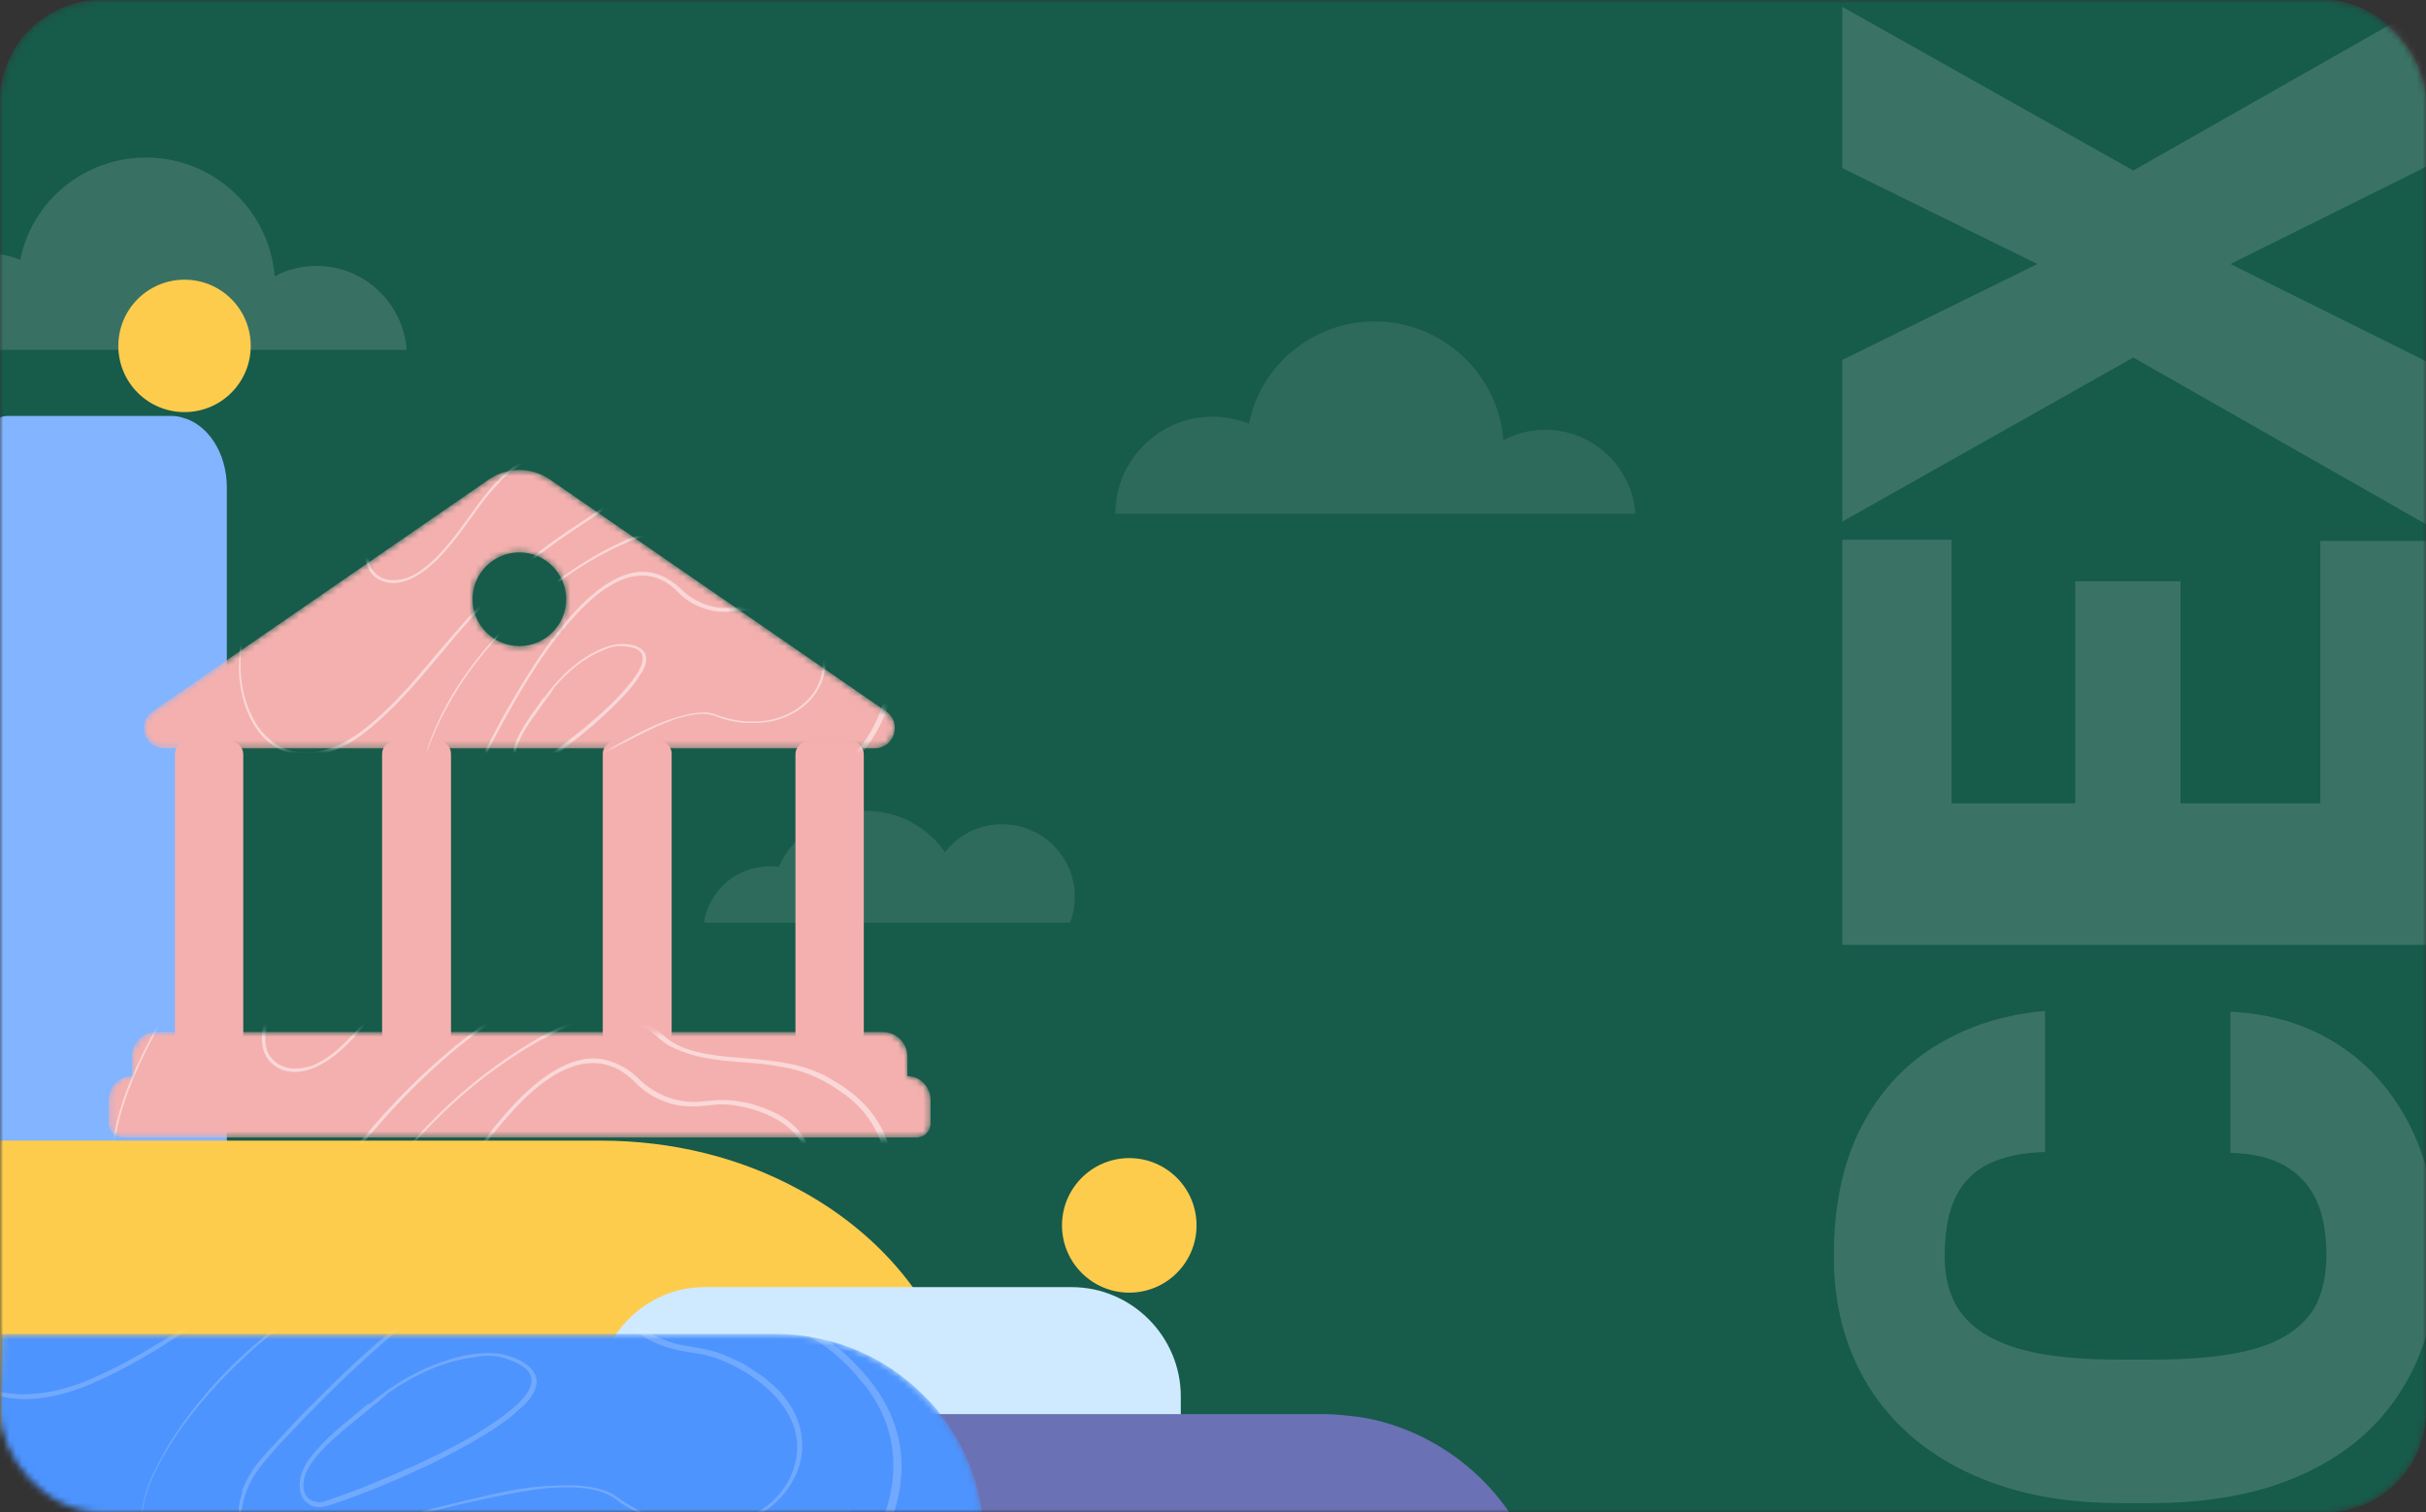 <svg width="385" height="240" viewBox="0 0 385 240" fill="none" xmlns="http://www.w3.org/2000/svg">
<rect x="0" y="0" width="385" height="240" fill="#333333" stroke="none"/>
<mask id="mask0_97_549" style="mask-type:alpha" maskUnits="userSpaceOnUse" x="0" y="0" width="385" height="240">
<rect width="385" height="240" rx="16" fill="#EC6967"/>
</mask>
<g mask="url(#mask0_97_549)">
<rect width="385" height="240" rx="16" fill="#175B4B"/>
<path opacity="0.15" d="M353.965 182.937L353.965 160.549C360.447 160.848 366.161 162.596 371.108 165.794C376.055 168.993 379.914 173.428 382.686 179.099C385.415 184.728 386.779 191.38 386.779 199.056C386.779 205.282 385.735 210.847 383.645 215.751C381.556 220.612 378.549 224.749 374.626 228.16C370.703 231.529 365.948 234.109 360.362 235.9C354.776 237.648 348.486 238.522 341.492 238.522L336.439 238.522C329.445 238.522 323.156 237.606 317.569 235.772C311.94 233.896 307.164 231.252 303.241 227.84C299.275 224.386 296.248 220.25 294.158 215.431C292.069 210.612 291.024 205.261 291.024 199.376C291.024 191.274 292.474 184.43 295.374 178.843C298.273 173.257 302.26 168.929 307.335 165.858C312.367 162.788 318.102 160.976 324.542 160.421L324.542 182.809C321.045 182.894 318.124 183.491 315.778 184.6C313.39 185.709 311.599 187.457 310.405 189.845C309.211 192.233 308.614 195.41 308.614 199.376C308.614 202.148 309.126 204.557 310.149 206.604C311.173 208.651 312.793 210.357 315.011 211.721C317.228 213.086 320.107 214.109 323.646 214.792C327.143 215.431 331.364 215.751 336.311 215.751L341.492 215.751C346.439 215.751 350.66 215.452 354.157 214.855C357.654 214.258 360.511 213.299 362.729 211.977C364.946 210.655 366.588 208.949 367.654 206.86C368.677 204.728 369.189 202.126 369.189 199.056C369.189 195.645 368.656 192.766 367.59 190.421C366.481 188.076 364.818 186.263 362.601 184.984C360.34 183.705 357.462 183.022 353.965 182.937ZM368.229 85.838L385.5 85.838L385.5 135.475L368.229 135.475L368.229 85.838ZM292.367 127.479L385.5 127.479L385.5 149.931L292.367 149.931L292.367 127.479ZM329.339 92.235L346.034 92.235L346.034 135.475L329.339 135.475L329.339 92.235ZM292.367 85.647L309.702 85.647L309.702 135.475L292.367 135.475L292.367 85.647ZM292.367 57.118L323.326 41.895L292.367 26.671L292.367 1.085L338.55 27.055L385.5 0.381L385.5 26.223L353.965 41.895L385.5 57.566L385.5 83.472L338.55 56.734L292.367 82.768L292.367 57.118Z" fill="white"/>
<path opacity="0.1" d="M192.398 66.121C194.479 66.121 196.421 66.537 198.225 67.231C200.028 57.936 208.352 51 218.201 51C228.882 51 237.761 59.323 238.593 69.866C240.535 68.756 242.893 68.202 245.252 68.202C252.881 68.202 258.985 74.167 259.54 81.519H235.957H230.963H207.797H200.444H177C177 73.057 183.936 66.121 192.398 66.121Z" fill="#F2F2F2"/>
<path opacity="0.15" d="M-2.602 40.121C-0.521 40.121 1.421 40.537 3.225 41.23C5.028 31.936 13.351 25 23.201 25C33.882 25 42.761 33.323 43.593 43.866C45.535 42.756 47.893 42.202 50.252 42.202C57.881 42.202 63.985 48.167 64.54 55.519H40.957H35.963H12.797H5.444H-18C-18 47.057 -11.064 40.121 -2.602 40.121Z" fill="#F2F2F2"/>
<path opacity="0.1" d="M159.032 130.793C155.36 130.793 152.029 132.501 149.979 135.234C147.246 131.305 142.634 128.658 137.424 128.658C131.274 128.658 125.979 132.33 123.587 137.54C123.16 137.455 122.648 137.455 122.221 137.455C116.925 137.455 112.484 141.298 111.716 146.423H122.477H132.812H148.442H152.627H169.794C170.306 145.142 170.562 143.775 170.562 142.238C170.562 136.003 165.438 130.793 159.032 130.793Z" fill="white"/>
<path d="M0 66.258V197.456C0 198.315 0.062 199.088 0.186 199.862C0.31 200.721 0.497 201.494 0.745 202.353C2.048 206.735 5.09 209.828 8.69 210C8.752 210 8.876 210 8.938 210H36V77.341C36 71.843 32.959 67.289 28.924 66.258C28.366 66.086 27.745 66 27.186 66H1.241C0.807 66 0.372 66.086 0 66.258Z" fill="#82B4FF"/>
<path d="M0 181V228.557C0 229.409 0.102 230.176 0.307 230.943C0.512 231.795 0.82 232.562 1.23 233.33C3.382 237.676 8.403 240.744 14.347 241C14.449 241 14.654 241 14.757 241H149.516C150.028 240.318 150.438 239.551 150.848 238.869C151.053 238.528 151.155 238.187 151.36 237.761C152.385 235.46 153 232.903 153 230.261C153 230.176 153 230.091 153 229.92V228.642C153 227.534 153 226.426 152.898 225.318C152.693 223.273 152.385 221.313 151.975 219.352C151.77 218.67 151.565 217.903 151.36 217.222C147.774 205.29 138.653 195.062 126.458 188.585C117.44 183.727 106.782 181 95.305 181H0Z" fill="#FECC4D"/>
<path d="M94.72 221.497V239.263C94.72 239.775 94.72 240.287 94.805 240.8H187.389V221.583C187.389 212.102 179.616 204.245 170.051 204.245H111.972C102.577 204.159 94.72 211.932 94.72 221.497Z" fill="#CFEAFF"/>
<path d="M134.861 224.401V240.715H240C238.633 238.579 237.011 236.615 235.302 234.907C231.032 230.636 225.651 227.391 219.587 225.683C217.794 225.17 215.915 224.828 214.036 224.658H213.95C212.669 224.487 211.302 224.401 209.936 224.401H134.861Z" fill="#6B71B5"/>
<mask id="mask1_97_549" style="mask-type:alpha" maskUnits="userSpaceOnUse" x="-1" y="211" width="157" height="30">
<path d="M-0 221.156V228.245C-0 229.014 0.085 229.868 0.256 230.636C0.427 231.49 0.683 232.259 1.025 233.113C2.818 237.469 7.003 240.544 11.957 240.8C12.042 240.8 12.213 240.8 12.299 240.8H155.957C155.188 234.309 152.626 228.416 148.697 223.718C148.014 222.864 147.245 222.095 146.477 221.327C140.498 215.348 132.213 211.675 123.074 211.675H0.171C0.171 211.505 0.085 215.86 -0 221.156Z" fill="#FDDE8D"/>
</mask>
<g mask="url(#mask1_97_549)">
<path d="M-0 221.156V228.245C-0 229.014 0.085 229.868 0.256 230.636C0.427 231.49 0.683 232.259 1.025 233.113C2.818 237.469 7.003 240.544 11.957 240.8C12.042 240.8 12.213 240.8 12.299 240.8H155.957C155.188 234.309 152.626 228.416 148.697 223.718C148.014 222.864 147.245 222.095 146.477 221.327C140.498 215.348 132.213 211.675 123.074 211.675H0.171C0.171 211.505 0.085 215.86 -0 221.156Z" fill="#4D94FE"/>
<g opacity="0.2">
<path d="M36.985 125.727C45.167 120.468 55.224 118.828 64.839 120.863C69.71 121.897 74.183 123.908 78.453 126.678C82.723 129.448 86.732 132.689 90.191 136.461C93.651 140.233 96.596 144.409 98.866 149.081C101.17 153.627 103.145 158.897 102.549 164.156C101.986 169.289 98.769 173.71 94.813 176.849C90.535 180.173 85.391 182.182 80.189 183.903C74.699 185.684 69.303 187.624 64.091 189.885C58.845 192.273 53.785 194.981 48.909 198.01C39.192 203.94 30.434 211.347 20.313 216.763C15.573 219.286 10.454 221.707 4.958 221.996C-0.251 222.226 -5.584 220.39 -8.656 216.181C-11.635 212.131 -12.463 206.626 -12.061 201.586C-11.591 196.293 -9.663 191.12 -7.078 186.53C-1.613 176.751 6.732 169.368 14.109 161.05C17.797 156.89 21.174 152.376 23.574 147.465C26.201 142.209 27.793 136.268 31.145 131.342C32.615 128.891 34.834 127.182 36.985 125.727C37.305 125.542 37.583 126.022 37.262 126.207C34.825 127.722 32.572 129.556 31.102 132.007C29.473 134.551 28.348 137.23 27.224 139.909C26.1 142.588 25.102 145.301 23.759 147.786C22.576 150.178 21.14 152.503 19.612 154.667C13.305 163.544 4.935 170.513 -1.717 179.161C-8.141 187.464 -13.396 197.977 -11.134 208.743C-10.698 211.163 -9.816 213.431 -8.326 215.456C-6.871 217.607 -4.74 219.262 -2.28 220.192C2.893 222.12 8.432 221.166 13.415 219.25C18.433 217.208 23.241 214.432 27.83 211.462C32.452 208.366 36.982 205.109 41.605 202.013C50.758 195.66 60.559 190.429 70.973 186.446C80.78 182.707 92.718 180.623 99 171.333C100.402 169.135 101.458 166.709 101.756 164.079C102.055 161.45 101.687 158.778 100.999 156.29C99.588 151.442 97.158 146.862 94.213 142.686C91.268 138.511 87.808 134.739 83.926 131.531C80.171 128.358 75.901 125.588 71.427 123.576C62.666 119.874 52.45 119.575 43.537 123.012C41.269 123.894 39.219 124.971 37.136 126.174C37.034 126.553 36.664 125.912 36.985 125.727Z" fill="white"/>
<path d="M88.188 191.465C82.556 192.259 77.168 193.66 71.772 195.601C66.088 197.6 60.649 200.207 55.36 203.26C50.072 206.313 45.221 209.755 40.648 213.677C36.395 217.415 32.42 221.633 29.009 226.273C27.481 228.437 26.079 230.635 24.896 233.028C23.747 235.294 22.851 237.628 22.587 240.131C22.194 244.631 23.579 249.066 26.314 252.509C29.05 255.951 33.042 258.24 37.475 258.886C39.818 259.242 42.17 259.06 44.404 258.304C46.318 257.733 48.14 257.002 49.869 256.111C52.652 254.824 55.469 253.412 58.218 252.252C60.807 251.184 63.614 250.311 66.413 249.977C69.912 249.56 73.46 249.969 76.906 250.757C82.156 251.893 87.169 253.913 92.148 256.06C94.953 257.218 97.691 258.629 100.69 259.568C103.344 260.279 106.066 260.738 108.89 260.817C114.25 261.034 119.731 259.793 124.563 257.431C129.556 254.975 133.775 251.364 136.865 246.909C139.693 242.926 141.646 238.166 141.762 233.185C141.945 227.951 140.029 222.967 136.603 219.069C134.768 216.816 132.613 214.748 130.196 213.152C127.779 211.556 125.226 210.466 122.547 209.342C117.627 207.482 112.319 206.059 107.863 202.969C106.828 202.285 105.952 201.508 105.076 200.732C104.234 199.829 103.553 198.834 102.779 197.678C101.138 195.206 98.662 193.324 95.857 192.166C93.902 191.371 91.02 191.005 88.188 191.465C87.775 191.49 87.784 190.951 88.231 190.799C93.988 190.039 100.012 192.331 103.614 197.089C104.422 198.118 105.162 199.4 106.004 200.303C106.846 201.206 107.848 202.016 109.01 202.734C111.208 204.136 113.761 205.226 116.221 206.157C121.52 208.118 127.048 209.735 131.848 213.053C132.977 213.897 134.105 214.742 135.166 215.839C136.227 216.936 137.287 218.033 138.188 219.222C139.804 221.281 141.191 223.685 142.006 226.206C143.61 230.835 143.335 235.909 141.702 240.484C139.969 245.438 136.752 249.859 132.854 253.285C128.761 256.93 123.769 259.385 118.415 260.66C113.061 261.935 107.54 261.81 102.198 260.514C99.291 259.735 96.519 258.451 93.714 257.292C90.816 255.974 87.884 254.782 84.792 253.683C80.596 252.152 76.173 250.967 71.765 250.734C68.688 250.587 65.51 250.819 62.542 251.785C59.734 252.658 56.951 253.944 54.329 255.138C52.794 255.811 51.225 256.609 49.69 257.282C47.709 258.106 45.727 258.929 43.72 259.34C39.294 260.186 34.642 259.346 30.81 256.964C27.104 254.617 24.31 250.888 23.144 246.647C22.514 244.446 22.332 242.094 22.528 239.844C22.793 237.341 23.689 235.007 24.804 232.868C27.203 227.956 30.581 223.443 34.235 219.41C38.278 214.939 42.817 211.143 47.828 207.609C52.839 204.075 58.288 200.929 63.854 198.356C69.26 195.876 74.817 193.843 80.491 192.383C83.105 191.729 85.684 191.201 88.357 190.833C88.644 190.775 88.634 191.314 88.188 191.465Z" fill="white"/>
<path d="M39.087 236.694C38.52 238.304 37.911 240.579 38.676 242.274C39.382 243.682 41.025 244.123 42.45 244.369C44.666 244.692 47.052 244.383 49.311 244.04C52.304 243.487 55.331 242.808 58.231 242.095C61.578 241.231 64.925 240.367 68.273 239.502C71.62 238.638 75.094 237.808 78.407 237.07C81.434 236.391 84.553 235.872 87.697 235.766C90.175 235.618 92.746 235.629 95.148 236.273C96.159 236.544 97.136 236.941 97.919 237.557C99.519 238.663 101.027 239.609 102.855 240.37C106.132 241.79 109.865 242.519 113.49 242.136C116.415 241.836 119.291 240.71 121.636 239.035C123.695 237.419 125.349 235.289 126.027 232.761C126.83 230.267 126.623 227.502 125.488 225.166C124.017 222.063 121.39 219.733 118.501 217.875C116.395 216.634 114.129 215.485 111.694 214.968C110.017 214.654 108.306 214.466 106.663 214.026C105.272 213.653 103.916 213.155 102.627 212.403C100.176 210.933 98.021 208.866 96.667 206.335C95.649 204.573 94.437 203.029 92.837 201.923C89.89 199.778 86.181 199.462 82.581 200.258C78.121 201.231 73.988 203.51 70.201 206.017C65.452 209.08 61.107 212.657 56.947 216.554C52.466 220.637 48.331 224.947 44.162 229.384C42.381 231.481 40.153 233.729 39.087 236.694C38.986 237.074 38.354 236.904 38.455 236.525C38.988 235.042 39.774 233.627 40.812 232.28C41.816 231.059 42.787 229.964 43.918 228.777C46.019 226.495 48.121 224.214 50.315 222.092C54.577 217.816 58.931 213.699 63.757 209.845C67.874 206.613 72.21 203.575 76.848 201.431C80.399 199.809 84.387 198.575 88.441 199.119C92.208 199.722 95.214 202.153 97.225 205.266C97.965 206.548 98.739 207.703 99.799 208.8C100.86 209.897 102.081 210.902 103.37 211.654C104.659 212.405 106.142 212.938 107.658 213.344C109.462 213.692 111.299 213.914 112.942 214.354C114.206 214.692 115.309 215.124 116.506 215.715C117.483 216.112 118.426 216.636 119.336 217.286C120.97 218.266 122.41 219.465 123.689 220.756C125.684 222.916 127.131 225.606 127.271 228.624C127.512 231.263 126.674 233.883 125.146 236.047C123.584 238.338 121.331 240.173 118.742 241.24C115.707 242.459 112.461 242.944 109.2 242.476C107.236 242.221 105.466 241.747 103.604 241.113C102.627 240.715 101.65 240.318 100.706 239.794C99.763 239.27 98.82 238.747 98.037 238.13C96.251 236.704 94.069 236.255 91.945 236.092C89.029 235.852 86.104 236.152 83.271 236.612C79.865 237.19 76.552 237.928 73.238 238.666C69.765 239.496 66.257 240.452 62.75 241.409C59.529 242.307 56.215 243.045 53.028 243.817C50.449 244.345 47.742 244.839 45.011 244.92C43.233 244.985 41.109 244.822 39.601 243.876C38.22 242.964 37.708 241.337 37.861 239.753C37.913 238.547 38.184 237.536 38.615 236.433C38.557 236.146 39.189 236.315 39.087 236.694Z" fill="white"/>
<path d="M58.927 223.317C55.772 225.993 52.271 228.442 49.772 231.701C48.734 233.048 47.88 234.716 48.232 236.436C48.374 237.422 49.124 238.165 50.169 238.309C50.927 238.513 51.534 238.269 52.141 238.025C56.897 236.455 61.502 234.437 66.106 232.42C71.065 230.091 76.058 227.636 80.335 224.311C82.2 222.915 86.224 219.523 83.344 217.125C82.688 216.543 81.71 216.146 80.86 215.782C80.228 215.613 79.503 215.283 78.837 215.24C77.666 215.062 76.427 215.136 75.28 215.371C70.382 215.955 65.71 218.225 61.728 220.951C60.825 221.793 59.956 222.509 58.927 223.317C58.573 223.628 58.169 223.113 58.489 222.928C62.354 219.629 66.841 217.038 71.689 215.628C74.05 214.906 76.722 214.538 79.226 214.802C80.397 214.981 81.753 215.48 82.823 216.037C84.112 216.789 85.299 217.92 85.145 219.504C84.958 221.215 83.633 222.621 82.409 223.648C80.604 225.332 78.453 226.787 76.209 228.083C73.611 229.689 70.954 231.01 68.137 232.422C63.178 234.751 58.127 236.92 52.924 238.641C51.584 239.095 50.243 239.548 48.988 238.67C47.48 237.725 47.323 235.786 47.763 234.143C48.271 232.247 49.63 230.714 50.955 229.308C52.474 227.683 54.212 226.253 55.95 224.822C56.819 224.106 57.528 223.483 58.397 222.768C58.844 222.617 59.282 223.005 58.927 223.317Z" fill="white"/>
</g>
</g>
<path d="M189.89 194.448C189.89 200.341 185.107 205.124 179.213 205.124C173.32 205.124 168.537 200.341 168.537 194.448C168.537 188.554 173.32 183.771 179.213 183.771C185.107 183.771 189.89 188.554 189.89 194.448Z" fill="#FECC4D"/>
<path d="M39.79 54.889C39.79 60.697 35.093 65.394 29.285 65.394C23.477 65.394 18.779 60.697 18.779 54.889C18.779 49.081 23.477 44.383 29.285 44.383C35.093 44.383 39.79 49.081 39.79 54.889Z" fill="#FECC4D"/>
<path d="M126.235 119.69V163.932C126.235 165.042 127.175 165.981 128.285 165.981H135.032C136.143 165.981 137.082 165.042 137.082 163.932V119.69C137.082 118.579 136.143 117.64 135.032 117.64H128.285C127.175 117.64 126.235 118.579 126.235 119.69Z" fill="#F4B0AE"/>
<path d="M27.759 119.69V164.017C27.759 165.127 28.698 166.067 29.808 166.067H36.556C37.666 166.067 38.605 165.127 38.605 164.017V119.69C38.605 118.579 37.666 117.64 36.556 117.64H29.808C28.698 117.64 27.759 118.494 27.759 119.69Z" fill="#F4B0AE"/>
<path d="M60.64 119.604V163.932C60.64 165.042 61.579 165.981 62.69 165.981H69.522C70.633 165.981 71.572 165.042 71.572 163.932V119.604C71.572 118.494 70.633 117.554 69.522 117.554H62.69C61.579 117.64 60.64 118.494 60.64 119.604Z" fill="#F4B0AE"/>
<path d="M95.658 119.604V164.017C95.658 165.127 96.598 166.067 97.708 166.067H104.541C105.651 166.067 106.591 165.127 106.591 164.017V119.604C106.591 118.494 105.651 117.554 104.541 117.554H97.708C96.598 117.64 95.658 118.494 95.658 119.604Z" fill="#F4B0AE"/>
<mask id="mask2_97_549" style="mask-type:alpha" maskUnits="userSpaceOnUse" x="17" y="163" width="131" height="18">
<path d="M20.925 170.764C20.925 170.679 20.925 170.508 20.925 170.423V167.69C20.925 165.554 22.634 163.761 24.854 163.761H140.071C142.207 163.761 144 165.469 144 167.69V170.423C144 170.594 144 170.679 144 170.764C146.05 170.764 147.673 172.473 147.673 174.522V178.28C147.673 179.476 146.733 180.501 145.452 180.501H19.474C18.278 180.501 17.253 179.561 17.253 178.28V174.522C17.253 172.473 18.876 170.764 20.925 170.764Z" fill="#6B71B5"/>
</mask>
<g mask="url(#mask2_97_549)">
<path d="M20.925 170.764C20.925 170.679 20.925 170.508 20.925 170.423V167.69C20.925 165.554 22.634 163.761 24.854 163.761H140.071C142.207 163.761 144 165.469 144 167.69V170.423C144 170.594 144 170.679 144 170.764C146.05 170.764 147.673 172.473 147.673 174.522V178.28C147.673 179.476 146.733 180.501 145.452 180.501H19.474C18.278 180.501 17.253 179.561 17.253 178.28V174.522C17.253 172.473 18.876 170.764 20.925 170.764Z" fill="#F4B0AE"/>
<g opacity="0.5">
<path d="M39.531 123.049C44.64 117.428 51.895 114.158 59.559 113.75C63.442 113.545 67.223 114.158 71.004 115.385C74.785 116.611 78.464 118.246 81.836 120.392C85.208 122.538 88.274 125.092 90.93 128.158C93.587 131.121 96.142 134.698 96.755 138.785C97.368 142.77 95.835 146.756 93.485 149.924C90.93 153.296 87.456 155.85 83.88 158.201C80.099 160.653 76.42 163.208 72.946 165.967C69.471 168.828 66.201 171.894 63.136 175.164C57.005 181.601 51.895 188.959 45.355 195.09C42.29 197.951 38.918 200.812 34.83 202.141C30.947 203.367 26.553 203.06 23.385 200.506C20.32 198.053 18.582 194.068 17.867 190.185C17.152 186.098 17.561 181.806 18.582 177.82C20.729 169.339 25.531 162.084 29.414 154.318C31.356 150.434 32.991 146.347 33.808 142.157C34.728 137.661 34.728 132.858 36.261 128.464C36.874 126.318 38.202 124.581 39.531 123.049C39.735 122.844 40.042 123.151 39.837 123.355C38.304 124.99 36.976 126.829 36.363 128.975C35.648 131.223 35.341 133.472 35.035 135.72C34.728 137.968 34.524 140.216 34.013 142.362C33.604 144.405 32.991 146.449 32.276 148.391C29.312 156.361 24.407 163.31 21.137 171.178C17.969 178.74 16.13 187.732 20.013 195.396C20.831 197.134 21.955 198.666 23.488 199.893C25.02 201.221 26.962 202.039 29.006 202.243C33.297 202.652 37.283 200.812 40.655 198.36C44.027 195.805 47.093 192.74 49.954 189.572C52.815 186.302 55.574 182.93 58.435 179.66C64.055 173.018 70.391 167.091 77.442 161.982C84.084 157.179 92.668 153.194 95.529 144.916C96.142 142.975 96.448 140.931 96.142 138.887C95.835 136.844 95.018 134.902 93.996 133.165C91.952 129.793 89.193 126.829 86.128 124.275C83.062 121.72 79.69 119.574 76.113 117.939C72.639 116.304 68.858 115.078 65.077 114.465C57.72 113.443 49.954 115.282 43.925 119.676C42.392 120.8 41.063 122.027 39.735 123.355C39.735 123.662 39.326 123.253 39.531 123.049Z" fill="white"/>
<path d="M54.858 128.975C56.595 125.297 60.274 122.742 64.362 122.231C66.405 121.924 68.551 122.231 70.493 123.048C72.741 123.968 74.989 125.092 77.033 126.421C79.076 127.749 80.916 129.282 82.551 131.121C83.368 132.041 84.186 132.961 84.901 133.88C85.616 134.902 86.332 135.924 86.536 137.15C86.843 139.5 85.208 141.34 83.368 142.464C81.12 143.792 78.566 144.508 76.113 145.325C73.763 146.143 71.617 147.062 69.675 148.595C67.938 149.821 66.507 151.456 65.179 152.989C62.42 156.259 60.172 160.04 57.311 163.31C55.982 164.945 54.45 166.478 52.815 167.704C50.873 169.134 48.523 170.361 46.07 170.054C43.924 169.85 42.085 168.317 41.676 166.069C41.267 164.025 41.881 161.981 42.698 160.244C44.742 155.952 48.216 152.478 50.669 148.391C51.997 146.143 52.815 143.792 53.223 141.135C53.632 138.376 53.632 135.515 53.939 132.654C54.143 131.326 54.347 130.099 54.858 128.975C54.961 128.669 55.369 128.975 55.267 129.18C54.654 130.406 54.45 131.734 54.347 133.165C54.245 134.493 54.143 135.822 54.041 137.15C53.836 139.807 53.632 142.362 52.815 144.916C51.282 149.31 48.114 152.682 45.559 156.463C44.333 158.303 43.107 160.244 42.494 162.288C41.983 164.127 41.778 166.375 43.107 167.908C44.742 169.952 47.705 169.85 49.953 168.93C51.997 168.01 53.734 166.478 55.267 164.945C58.128 161.981 60.478 158.507 62.931 155.135C65.281 151.967 67.938 148.799 71.412 146.858C73.558 145.632 75.909 144.916 78.259 144.099C80.507 143.384 82.96 142.464 84.697 140.727C85.514 139.909 86.127 138.887 86.127 137.763C86.127 136.435 85.514 135.311 84.799 134.289C83.368 132.347 81.733 130.61 79.894 129.077C78.055 127.545 76.113 126.216 73.967 125.092C72.026 124.07 69.88 123.048 67.632 122.742C63.646 122.129 59.559 123.662 57.004 126.727C56.391 127.545 55.778 128.362 55.369 129.282C55.165 129.486 54.756 129.18 54.858 128.975Z" fill="white"/>
<path d="M91.441 162.288C87.354 164.025 83.573 166.171 79.894 168.726C76.011 171.383 72.435 174.448 69.063 177.82C65.691 181.193 62.727 184.769 60.07 188.652C57.618 192.331 55.472 196.316 53.837 200.506C53.121 202.447 52.508 204.389 52.1 206.433C51.691 208.374 51.487 210.316 51.793 212.257C52.406 215.732 54.348 218.797 57.107 220.841C59.866 222.885 63.34 223.804 66.814 223.396C68.654 223.191 70.391 222.578 71.924 221.556C73.252 220.739 74.478 219.819 75.603 218.797C77.442 217.264 79.281 215.629 81.121 214.199C82.858 212.87 84.799 211.644 86.843 210.827C89.398 209.805 92.157 209.396 94.916 209.294C99.105 209.089 103.295 209.6 107.485 210.214C109.835 210.52 112.185 211.031 114.638 211.133C116.784 211.133 118.93 210.929 121.075 210.418C125.163 209.498 129.046 207.454 132.214 204.695C135.484 201.834 137.936 198.258 139.367 194.272C140.695 190.696 141.206 186.711 140.286 182.93C139.367 178.944 136.914 175.572 133.542 173.324C131.703 171.996 129.659 170.872 127.513 170.156C125.367 169.441 123.221 169.135 120.973 168.828C116.886 168.419 112.594 168.419 108.609 166.989C107.689 166.682 106.872 166.273 106.054 165.865C105.237 165.354 104.521 164.741 103.704 164.025C101.967 162.492 99.719 161.573 97.368 161.266C95.733 161.062 93.485 161.368 91.441 162.288C91.135 162.39 91.033 161.982 91.339 161.777C95.529 160.04 100.536 160.551 104.215 163.412C105.032 164.025 105.85 164.843 106.667 165.354C107.485 165.865 108.404 166.273 109.426 166.58C111.368 167.193 113.514 167.5 115.557 167.704C119.951 168.113 124.448 168.215 128.739 169.748C129.761 170.156 130.783 170.565 131.805 171.178C132.827 171.791 133.849 172.405 134.768 173.12C136.403 174.346 137.936 175.879 139.06 177.616C141.206 180.784 142.024 184.667 141.717 188.448C141.411 192.535 139.878 196.521 137.63 199.893C135.279 203.469 132.009 206.33 128.229 208.374C124.448 210.418 120.258 211.44 115.966 211.542C113.616 211.542 111.266 211.133 108.915 210.827C106.463 210.418 104.01 210.111 101.456 209.907C97.981 209.6 94.405 209.6 91.033 210.316C88.682 210.827 86.332 211.644 84.288 212.973C82.347 214.199 80.507 215.732 78.77 217.162C77.749 217.98 76.727 218.899 75.705 219.717C74.376 220.739 73.048 221.761 71.617 222.476C68.45 224.009 64.771 224.315 61.399 223.293C58.129 222.272 55.267 220.023 53.53 217.06C52.611 215.527 51.998 213.79 51.691 212.053C51.384 210.111 51.589 208.17 51.998 206.33C52.815 202.141 54.45 198.053 56.392 194.272C58.537 190.083 61.194 186.302 64.26 182.623C67.325 178.944 70.8 175.47 74.478 172.405C78.055 169.441 81.836 166.784 85.821 164.536C87.66 163.514 89.5 162.595 91.441 161.777C91.646 161.675 91.748 162.084 91.441 162.288Z" fill="white"/>
<path d="M63.544 206.33C63.442 207.659 63.442 209.498 64.362 210.622C65.179 211.542 66.508 211.542 67.632 211.44C69.369 211.235 71.106 210.52 72.741 209.805C74.887 208.783 77.033 207.659 79.077 206.535C81.427 205.206 83.777 203.878 86.128 202.549C88.478 201.221 90.93 199.893 93.281 198.666C95.427 197.542 97.675 196.52 100.025 195.805C101.864 195.192 103.806 194.681 105.747 194.681C106.565 194.681 107.382 194.783 108.098 195.09C109.528 195.601 110.857 196.01 112.39 196.214C115.149 196.623 118.112 196.418 120.769 195.396C122.915 194.579 124.856 193.148 126.287 191.411C127.513 189.776 128.331 187.835 128.331 185.791C128.433 183.747 127.717 181.703 126.389 180.171C124.652 178.127 122.199 176.901 119.645 176.083C117.805 175.572 115.864 175.164 113.922 175.266C112.594 175.368 111.265 175.572 109.937 175.572C108.813 175.572 107.689 175.47 106.565 175.164C104.419 174.55 102.375 173.426 100.842 171.791C99.718 170.667 98.492 169.748 97.062 169.237C94.405 168.215 91.543 168.726 88.989 170.054C85.821 171.689 83.164 174.244 80.814 176.901C77.85 180.171 75.296 183.747 72.946 187.528C70.391 191.513 68.143 195.601 65.895 199.79C64.975 201.732 63.749 203.878 63.544 206.33C63.544 206.637 63.033 206.637 63.033 206.33C63.136 205.104 63.442 203.878 63.953 202.652C64.464 201.528 64.975 200.506 65.588 199.382C66.712 197.236 67.836 195.09 69.062 193.046C71.413 188.959 73.865 184.973 76.727 181.09C79.179 177.82 81.836 174.653 84.901 172.098C87.252 170.156 90.011 168.419 93.178 168.01C96.142 167.704 98.901 168.93 101.047 170.872C101.864 171.689 102.682 172.405 103.704 173.018C104.726 173.631 105.85 174.142 106.974 174.448C108.098 174.755 109.324 174.857 110.55 174.857C111.981 174.755 113.411 174.55 114.74 174.55C115.762 174.55 116.681 174.653 117.703 174.857C118.521 174.959 119.338 175.164 120.156 175.47C121.586 175.879 122.915 176.492 124.141 177.207C126.083 178.433 127.717 180.171 128.433 182.419C129.148 184.36 129.046 186.506 128.331 188.448C127.615 190.491 126.287 192.331 124.55 193.659C122.506 195.192 120.156 196.214 117.601 196.52C116.068 196.725 114.638 196.725 113.105 196.623C112.287 196.52 111.47 196.418 110.652 196.214C109.835 196.01 109.017 195.805 108.302 195.499C106.667 194.783 104.93 194.885 103.295 195.192C101.047 195.601 98.901 196.418 96.857 197.338C94.405 198.462 92.054 199.688 89.704 200.914C87.252 202.243 84.799 203.674 82.347 205.104C80.099 206.433 77.748 207.659 75.5 208.885C73.661 209.805 71.719 210.724 69.676 211.338C68.347 211.746 66.712 212.053 65.384 211.644C64.158 211.235 63.442 210.111 63.238 208.885C63.033 207.965 63.033 207.148 63.136 206.228C63.033 206.024 63.544 206.024 63.544 206.33Z" fill="white"/>
</g>
</g>
<mask id="mask3_97_549" style="mask-type:alpha" maskUnits="userSpaceOnUse" x="22" y="74" width="121" height="45">
<path d="M24.256 112.857L77.637 76.046C80.541 74.081 84.299 74.081 87.203 76.046L140.583 112.857C143.231 114.651 141.95 118.75 138.79 118.75H26.05C22.889 118.75 21.608 114.651 24.256 112.857ZM82.42 102.522C86.519 102.522 89.85 99.191 89.85 95.092C89.85 90.992 86.519 87.661 82.42 87.661C78.32 87.661 74.989 90.992 74.989 95.092C74.989 99.191 78.32 102.522 82.42 102.522Z" fill="#6B71B5"/>
</mask>
<g mask="url(#mask3_97_549)">
<path d="M24.256 112.857L77.637 76.046C80.541 74.081 84.299 74.081 87.203 76.046L140.583 112.857C143.231 114.651 141.95 118.75 138.79 118.75H26.05C22.889 118.75 21.608 114.651 24.256 112.857ZM82.42 102.522C86.519 102.522 89.85 99.191 89.85 95.092C89.85 90.992 86.519 87.661 82.42 87.661C78.32 87.661 74.989 90.992 74.989 95.092C74.989 99.191 78.32 102.522 82.42 102.522Z" fill="#F4B0AE"/>
<g opacity="0.5">
<path d="M56.317 53.188C60.588 48.491 66.652 45.758 73.058 45.416C76.303 45.245 79.463 45.758 82.623 46.782C85.784 47.807 88.858 49.174 91.677 50.968C94.495 52.761 97.058 54.896 99.278 57.459C101.499 59.936 103.634 62.925 104.146 66.341C104.659 69.672 103.378 73.003 101.413 75.651C99.278 78.469 96.374 80.605 93.385 82.569C90.225 84.619 87.15 86.754 84.246 89.06C81.342 91.452 78.609 94.014 76.047 96.747C70.922 102.128 66.652 108.277 61.186 113.402C58.623 115.793 55.805 118.185 52.389 119.295C49.143 120.32 45.47 120.064 42.823 117.928C40.26 115.879 38.808 112.548 38.211 109.302C37.613 105.886 37.954 102.299 38.808 98.968C40.602 91.879 44.616 85.815 47.862 79.323C49.484 76.078 50.851 72.662 51.534 69.16C52.303 65.402 52.303 61.388 53.584 57.715C54.097 55.921 55.207 54.469 56.317 53.188C56.488 53.017 56.744 53.274 56.574 53.444C55.292 54.811 54.182 56.348 53.67 58.142C53.072 60.021 52.816 61.9 52.559 63.779C52.303 65.658 52.132 67.537 51.705 69.331C51.364 71.039 50.851 72.747 50.253 74.37C47.776 81.032 43.677 86.84 40.944 93.416C38.296 99.736 36.759 107.252 40.004 113.658C40.687 115.11 41.627 116.391 42.908 117.416C44.189 118.526 45.812 119.21 47.52 119.38C51.107 119.722 54.438 118.185 57.257 116.135C60.075 114 62.638 111.437 65.029 108.79C67.421 106.057 69.727 103.238 72.118 100.505C76.816 94.953 82.111 90 88.004 85.729C93.556 81.715 100.73 78.384 103.122 71.466C103.634 69.843 103.89 68.135 103.634 66.427C103.378 64.719 102.695 63.096 101.84 61.644C100.132 58.825 97.826 56.348 95.264 54.213C92.702 52.078 89.883 50.284 86.894 48.918C83.99 47.551 80.83 46.526 77.67 46.014C71.52 45.16 65.029 46.697 59.99 50.37C58.709 51.309 57.598 52.334 56.488 53.444C56.488 53.701 56.147 53.359 56.317 53.188Z" fill="white"/>
<path d="M69.13 58.142C70.582 55.067 73.656 52.932 77.073 52.505C78.781 52.249 80.575 52.505 82.197 53.188C84.076 53.957 85.955 54.896 87.663 56.007C89.372 57.117 90.909 58.398 92.276 59.935C92.959 60.704 93.642 61.473 94.24 62.242C94.838 63.096 95.436 63.95 95.607 64.975C95.863 66.939 94.496 68.476 92.959 69.416C91.08 70.526 88.945 71.124 86.895 71.807C84.93 72.491 83.137 73.259 81.514 74.54C80.062 75.565 78.866 76.932 77.756 78.213C75.45 80.946 73.571 84.106 71.18 86.839C70.069 88.206 68.788 89.487 67.421 90.512C65.799 91.708 63.834 92.733 61.785 92.476C59.991 92.306 58.454 91.024 58.112 89.145C57.77 87.437 58.283 85.729 58.966 84.277C60.674 80.69 63.578 77.786 65.628 74.37C66.738 72.491 67.421 70.526 67.763 68.306C68.105 65.999 68.105 63.608 68.361 61.217C68.532 60.106 68.703 59.081 69.13 58.142C69.215 57.886 69.557 58.142 69.471 58.313C68.959 59.338 68.788 60.448 68.703 61.644C68.617 62.754 68.532 63.864 68.446 64.975C68.276 67.195 68.105 69.331 67.421 71.466C66.14 75.138 63.493 77.957 61.358 81.117C60.333 82.654 59.308 84.277 58.795 85.985C58.368 87.523 58.197 89.402 59.308 90.683C60.674 92.391 63.151 92.306 65.03 91.537C66.738 90.768 68.19 89.487 69.471 88.206C71.863 85.729 73.827 82.825 75.877 80.007C77.841 77.359 80.062 74.711 82.966 73.088C84.76 72.064 86.724 71.466 88.688 70.782C90.567 70.185 92.617 69.416 94.069 67.964C94.752 67.281 95.265 66.427 95.265 65.487C95.265 64.377 94.752 63.437 94.155 62.583C92.959 60.96 91.592 59.508 90.055 58.227C88.518 56.946 86.895 55.836 85.101 54.896C83.478 54.042 81.685 53.188 79.806 52.932C76.475 52.419 73.058 53.701 70.923 56.263C70.411 56.946 69.898 57.629 69.557 58.398C69.386 58.569 69.044 58.313 69.13 58.142Z" fill="white"/>
<path d="M90.995 63.608C91.593 64.291 91.934 64.975 92.019 65.829C92.019 66.512 91.763 67.195 91.251 67.622C90.653 68.049 89.97 68.306 89.286 68.476C88.432 68.733 87.578 68.989 86.639 69.245C84.931 69.672 83.137 70.099 81.514 70.868C80.66 71.21 79.891 71.637 79.123 72.149C78.354 72.662 77.756 73.259 77.073 73.857C76.475 74.37 75.706 74.797 74.852 74.626C74.084 74.455 73.571 73.857 73.571 73.089C73.571 72.234 73.827 71.295 73.998 70.441C74.254 69.501 74.511 68.562 74.852 67.622C75.535 65.829 76.39 64.035 77.842 62.754C78.952 61.729 80.404 60.96 81.856 60.619C84.845 59.935 88.005 60.79 90.311 62.839C90.482 63.01 90.738 63.267 90.995 63.608C91.165 63.779 90.909 64.121 90.738 63.864C88.859 61.729 86.041 60.533 83.137 60.704C81.685 60.79 80.319 61.302 79.123 62.071C77.671 63.01 76.646 64.377 75.877 65.914C75.023 67.537 74.511 69.245 74.169 71.039C74.084 71.466 73.998 71.893 73.913 72.32C73.827 72.662 73.827 73.089 73.913 73.43C74.254 74.455 75.535 74.199 76.219 73.772C76.902 73.345 77.415 72.747 78.012 72.234C78.61 71.722 79.294 71.295 79.977 70.953C81.429 70.185 82.966 69.758 84.504 69.331C86.297 68.818 88.091 68.477 89.799 67.879C90.482 67.622 91.165 67.281 91.422 66.597C91.763 65.658 91.251 64.633 90.653 63.95C90.568 63.694 90.824 63.437 90.995 63.608Z" fill="white"/>
<path d="M99.706 85.985C96.29 87.437 93.129 89.231 90.055 91.366C86.809 93.587 83.82 96.149 81.001 98.968C78.183 101.786 75.706 104.775 73.485 108.021C71.436 111.096 69.642 114.427 68.275 117.928C67.677 119.551 67.165 121.174 66.823 122.882C66.482 124.505 66.311 126.128 66.567 127.75C67.08 130.654 68.702 133.217 71.008 134.925C73.314 136.633 76.218 137.402 79.122 137.06C80.66 136.889 82.112 136.377 83.393 135.523C84.503 134.839 85.528 134.071 86.468 133.217C88.005 131.936 89.542 130.569 91.08 129.373C92.532 128.263 94.154 127.238 95.862 126.555C97.998 125.701 100.304 125.359 102.61 125.274C106.112 125.103 109.613 125.53 113.115 126.042C115.08 126.299 117.044 126.726 119.094 126.811C120.887 126.811 122.681 126.64 124.475 126.213C127.891 125.444 131.137 123.736 133.784 121.43C136.517 119.039 138.567 116.049 139.763 112.718C140.873 109.729 141.3 106.398 140.532 103.238C139.763 99.907 137.713 97.089 134.895 95.21C133.357 94.099 131.649 93.16 129.855 92.562C128.062 91.964 126.268 91.708 124.389 91.452C120.973 91.11 117.386 91.11 114.055 89.914C113.286 89.658 112.603 89.316 111.919 88.975C111.236 88.548 110.638 88.035 109.955 87.437C108.503 86.156 106.624 85.388 104.66 85.131C103.293 84.96 101.414 85.217 99.706 85.985C99.45 86.071 99.364 85.729 99.621 85.558C103.122 84.106 107.307 84.533 110.382 86.925C111.065 87.437 111.749 88.121 112.432 88.548C113.115 88.975 113.884 89.316 114.738 89.573C116.361 90.085 118.154 90.341 119.863 90.512C123.535 90.854 127.293 90.939 130.88 92.22C131.734 92.562 132.589 92.903 133.443 93.416C134.297 93.928 135.151 94.441 135.919 95.039C137.286 96.064 138.567 97.345 139.507 98.797C141.3 101.444 141.984 104.69 141.727 107.85C141.471 111.267 140.19 114.597 138.311 117.416C136.347 120.405 133.613 122.797 130.453 124.505C127.293 126.213 123.791 127.067 120.204 127.153C118.24 127.153 116.275 126.811 114.311 126.555C112.261 126.213 110.211 125.957 108.076 125.786C105.172 125.53 102.183 125.53 99.364 126.128C97.4 126.555 95.436 127.238 93.727 128.348C92.105 129.373 90.567 130.654 89.115 131.85C88.261 132.533 87.407 133.302 86.553 133.985C85.443 134.839 84.332 135.694 83.136 136.291C80.489 137.573 77.414 137.829 74.596 136.975C71.862 136.121 69.471 134.242 68.019 131.765C67.25 130.484 66.738 129.032 66.482 127.58C66.225 125.957 66.396 124.334 66.738 122.797C67.421 119.295 68.788 115.879 70.411 112.718C72.204 109.217 74.425 106.057 76.987 102.982C79.549 99.907 82.453 97.003 85.528 94.441C88.517 91.964 91.677 89.743 95.008 87.864C96.546 87.01 98.083 86.242 99.706 85.558C99.877 85.473 99.962 85.814 99.706 85.985Z" fill="white"/>
<path d="M76.389 122.797C76.304 123.907 76.304 125.444 77.073 126.384C77.756 127.153 78.866 127.153 79.806 127.067C81.258 126.896 82.71 126.299 84.076 125.701C85.87 124.847 87.663 123.907 89.372 122.968C91.336 121.857 93.3 120.747 95.265 119.637C97.229 118.526 99.279 117.416 101.243 116.391C103.037 115.452 104.916 114.597 106.88 114C108.418 113.487 110.041 113.06 111.663 113.06C112.347 113.06 113.03 113.145 113.628 113.402C114.824 113.829 115.934 114.17 117.215 114.341C119.521 114.683 121.998 114.512 124.219 113.658C126.012 112.975 127.635 111.779 128.831 110.327C129.856 108.96 130.539 107.338 130.539 105.629C130.624 103.921 130.026 102.213 128.916 100.932C127.464 99.224 125.414 98.199 123.279 97.516C121.742 97.088 120.119 96.747 118.496 96.832C117.386 96.918 116.275 97.088 115.165 97.088C114.226 97.088 113.286 97.003 112.347 96.747C110.553 96.234 108.845 95.295 107.564 93.928C106.624 92.989 105.599 92.22 104.404 91.793C102.183 90.939 99.791 91.366 97.656 92.476C95.009 93.843 92.788 95.978 90.823 98.199C88.347 100.932 86.211 103.921 84.247 107.081C82.112 110.412 80.233 113.829 78.354 117.331C77.585 118.953 76.56 120.747 76.389 122.797C76.389 123.053 75.962 123.053 75.962 122.797C76.048 121.772 76.304 120.747 76.731 119.722C77.158 118.782 77.585 117.928 78.098 116.989C79.037 115.195 79.977 113.402 81.001 111.694C82.966 108.277 85.016 104.946 87.407 101.701C89.457 98.968 91.678 96.32 94.24 94.185C96.204 92.562 98.51 91.11 101.158 90.768C103.635 90.512 105.941 91.537 107.735 93.16C108.418 93.843 109.101 94.441 109.955 94.953C110.809 95.466 111.749 95.893 112.688 96.149C113.628 96.405 114.653 96.491 115.678 96.491C116.873 96.405 118.069 96.234 119.179 96.234C120.034 96.234 120.802 96.32 121.656 96.491C122.34 96.576 123.023 96.747 123.706 97.003C124.902 97.345 126.012 97.857 127.037 98.455C128.66 99.48 130.026 100.932 130.624 102.811C131.222 104.434 131.137 106.227 130.539 107.85C129.941 109.558 128.831 111.096 127.379 112.206C125.671 113.487 123.706 114.341 121.571 114.597C120.29 114.768 119.094 114.768 117.813 114.683C117.13 114.597 116.446 114.512 115.763 114.341C115.08 114.17 114.396 114 113.799 113.743C112.432 113.145 110.98 113.231 109.614 113.487C107.735 113.829 105.941 114.512 104.233 115.281C102.183 116.22 100.219 117.245 98.254 118.27C96.204 119.38 94.154 120.576 92.105 121.772C90.226 122.882 88.261 123.907 86.382 124.932C84.845 125.701 83.222 126.469 81.514 126.982C80.404 127.323 79.037 127.58 77.927 127.238C76.902 126.896 76.304 125.957 76.133 124.932C75.962 124.163 75.962 123.48 76.048 122.711C75.962 122.541 76.389 122.541 76.389 122.797Z" fill="white"/>
<path d="M86.639 111.01C85.102 113.231 83.308 115.366 82.283 117.843C81.856 118.868 81.6 120.064 82.112 121.089C82.368 121.686 82.966 122.028 83.65 121.943C84.162 121.943 84.504 121.686 84.845 121.43C87.578 119.637 90.141 117.587 92.703 115.537C95.436 113.231 98.169 110.839 100.304 108.021C101.244 106.825 103.208 104.007 100.988 102.982C100.475 102.726 99.792 102.64 99.194 102.555C98.767 102.555 98.255 102.469 97.828 102.555C97.059 102.64 96.29 102.896 95.607 103.238C92.618 104.434 90.055 106.654 88.005 109.046C87.578 109.729 87.151 110.327 86.639 111.01C86.468 111.267 86.126 111.01 86.297 110.839C88.176 108.106 90.568 105.715 93.386 104.007C94.753 103.153 96.376 102.469 97.998 102.213C98.767 102.128 99.707 102.213 100.475 102.384C101.415 102.64 102.354 103.153 102.525 104.178C102.696 105.288 102.098 106.398 101.5 107.252C100.646 108.619 99.536 109.9 98.34 111.096C96.974 112.548 95.522 113.829 93.984 115.195C91.251 117.501 88.433 119.722 85.443 121.686C84.674 122.199 83.906 122.711 82.966 122.37C81.856 122.028 81.429 120.832 81.429 119.722C81.429 118.441 82.027 117.245 82.625 116.135C83.308 114.854 84.162 113.658 85.016 112.462C85.443 111.864 85.785 111.352 86.212 110.754C86.468 110.583 86.81 110.754 86.639 111.01Z" fill="white"/>
</g>
</g>
</g>
</svg>
